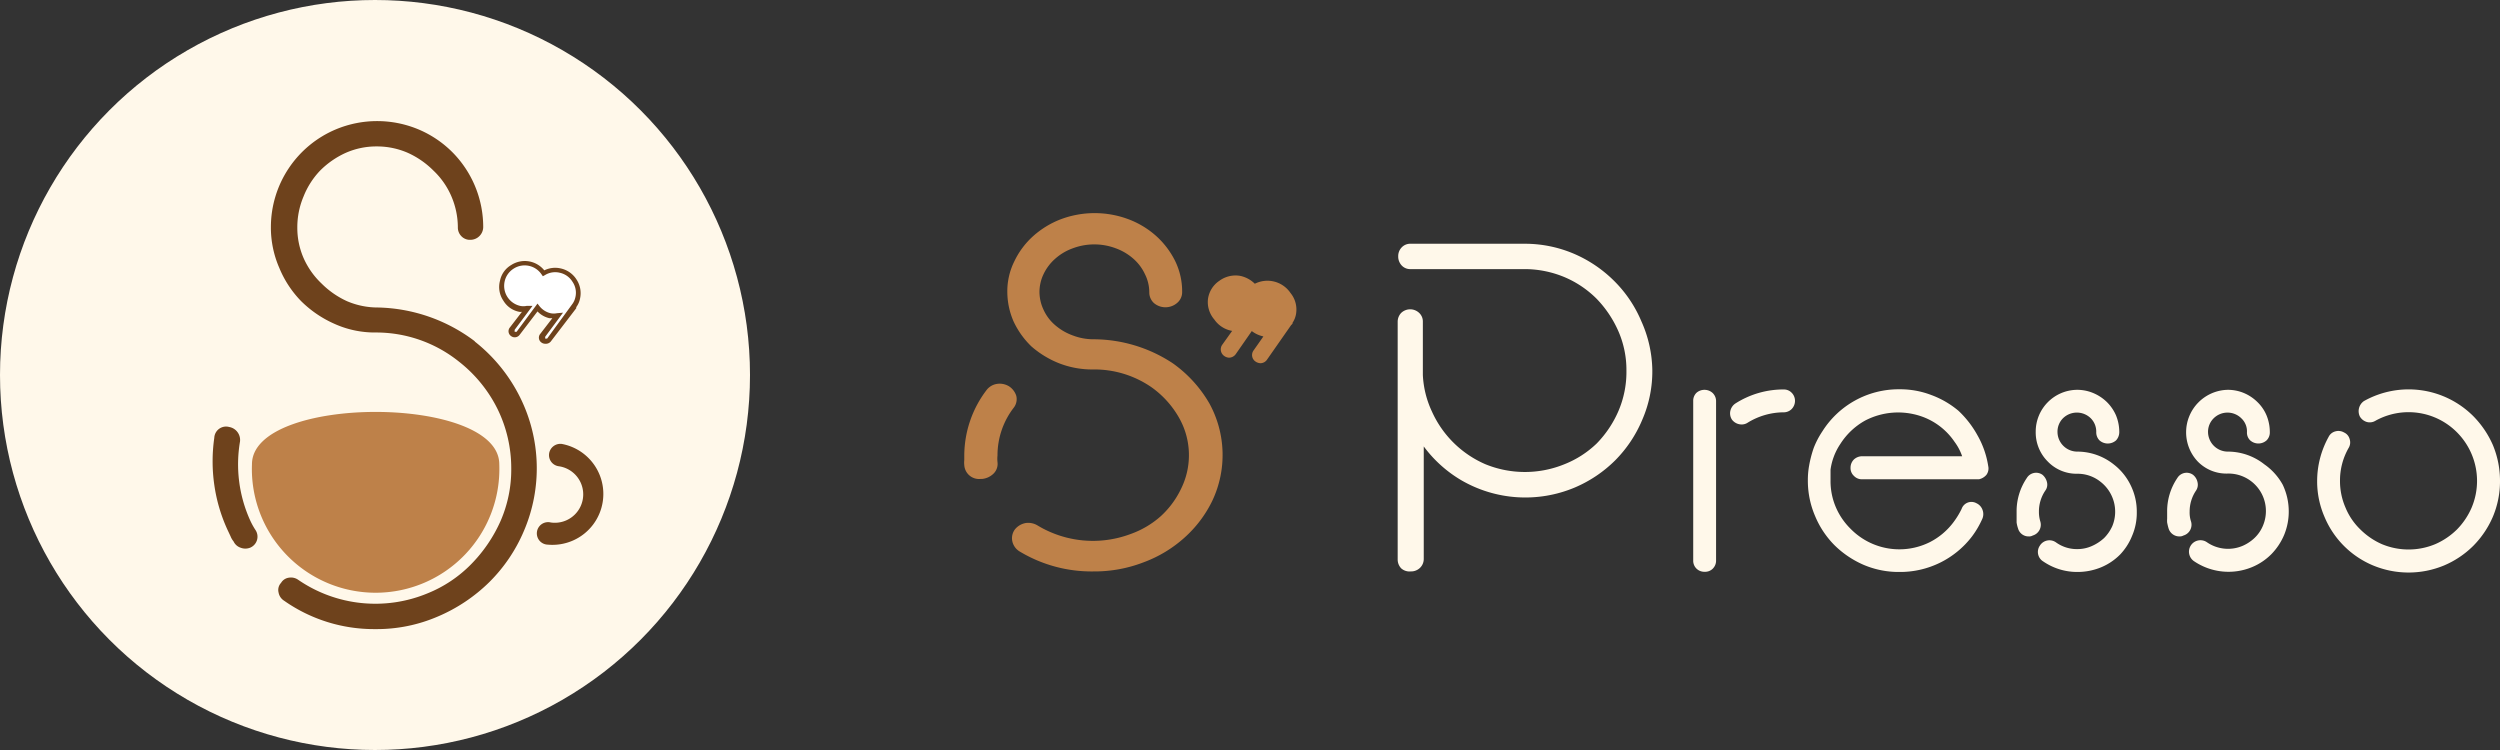 <svg xmlns="http://www.w3.org/2000/svg" viewBox="0 0 140 42" width="140" height="42"><rect x="0" y="0" width="140" height="42" fill="#333333" stroke="none"/><g><circle style="fill:#fff8ea;" cx="21" cy="21" r="21"/><path style="fill:#fff;" d="M32.18 15.73a1.27 1.27 0 0 0-.82-.57 1.29 1.29 0 0 0-.92.15 1.25 1.25 0 0 0-.78-.53 1.21 1.21 0 0 0-1 .17 1.26 1.26 0 0 0-.57.8 1.24 1.24 0 0 0 .17 1 1.21 1.21 0 0 0 .8.56 1.13 1.13 0 0 0 .41 0l-.84 1.09c-.08.12-.08.21 0 .3a.21.21 0 0 0 .3 0l1.11-1.44a1.29 1.29 0 0 0 .7.46 1.4 1.4 0 0 0 .41 0l-.84 1.08a.19.19 0 0 0 0 .3.21.21 0 0 0 .3 0l1.43-1.86a1.06 1.06 0 0 0 .21-.44 1.24 1.24 0 0 0-.07-1.07z"/><path style="fill:#6e421c;" d="M12 24.52a.66.66 0 0 1 .83-.61.74.74 0 0 1 .61.82 7.61 7.61 0 0 0 .56 4.39 4 4 0 0 0 .3.55.67.67 0 0 1-.29 1 .73.73 0 0 1-.54 0 .67.67 0 0 1-.39-.35 1.05 1.05 0 0 1-.17-.29l-.16-.34a9.07 9.07 0 0 1-.75-2.54 9.26 9.26 0 0 1 0-2.63zm14.58-5.4a9.12 9.12 0 0 1 2.55 3.14 8.91 8.91 0 0 1 .21 7.47 8.93 8.93 0 0 1-1.94 2.87 9.27 9.27 0 0 1-2.87 1.92 8.62 8.62 0 0 1-3.52.71 8.75 8.75 0 0 1-5.1-1.59.68.68 0 0 1-.31-.46.58.58 0 0 1 .14-.54.6.6 0 0 1 .44-.29.7.7 0 0 1 .52.12 7.63 7.63 0 0 0 7.26.75 7.17 7.17 0 0 0 2.43-1.63 8.17 8.17 0 0 0 1.64-2.41 7.2 7.2 0 0 0 .6-2.95 7.53 7.53 0 0 0-.77-3.33 7.7 7.7 0 0 0-2.16-2.65 7.41 7.41 0 0 0-4.7-1.63 5.49 5.49 0 0 1-2.28-.49 6.2 6.2 0 0 1-1.86-1.27 5.84 5.84 0 0 1-1.22-1.86 5.64 5.64 0 0 1-.47-2.28 5.94 5.94 0 0 1 3.65-5.48 6 6 0 0 1 4.6 0 5.94 5.94 0 0 1 1.91 1.28 5.95 5.95 0 0 1 1.73 4.2.72.72 0 0 1-.71.71.66.66 0 0 1-.52-.21.69.69 0 0 1-.19-.5 4.43 4.43 0 0 0-.36-1.72 4.33 4.33 0 0 0-1-1.44 4.84 4.84 0 0 0-1.44-1 4.3 4.3 0 0 0-1.74-.36 4.24 4.24 0 0 0-1.74.36 4.84 4.84 0 0 0-1.44 1 4.51 4.51 0 0 0-.92 1.44 4.42 4.42 0 0 0-.35 1.76 4.23 4.23 0 0 0 .35 1.69 4.43 4.43 0 0 0 1 1.42 4.87 4.87 0 0 0 1.44 1 4.4 4.4 0 0 0 1.74.35 9.31 9.31 0 0 1 5.42 1.9zM30.53 19.25a.35.35 0 0 1-.21-.07.33.33 0 0 1-.06-.49l.67-.87h-.16a1.33 1.33 0 0 1-.67-.38l-1 1.31a.34.34 0 0 1-.48.07.33.33 0 0 1-.06-.49l.67-.87a.45.45 0 0 1-.16 0 1.33 1.33 0 0 1-.88-.62 1.36 1.36 0 0 1-.19-1.12 1.32 1.32 0 0 1 .63-.88 1.4 1.4 0 0 1 1.85.3 1.37 1.37 0 0 1 .91-.11 1.4 1.4 0 0 1 .9.63 1.39 1.39 0 0 1 .19 1.07 1.19 1.19 0 0 1-.21.47v.06l-1.4 1.83a.36.36 0 0 1-.34.16zm1-1.74l-1 1.35v.1h.11l1.43-1.96a1 1 0 0 0 .15-.35 1.08 1.08 0 0 0-.16-.87 1.11 1.11 0 0 0-.73-.51 1.09 1.09 0 0 0-.82.14l-.11.06-.07-.1a1.14 1.14 0 0 0-1.56-.33 1.13 1.13 0 0 0-.51.72 1.15 1.15 0 0 0 .87 1.37.89.89 0 0 0 .36 0h.33l-1 1.34v.11h.11l1.17-1.58.1.13a1.11 1.11 0 0 0 .63.41.88.88 0 0 0 .36 0z"/><path style="fill:#be8149;" d="M14.11 26c0-3.91 13.85-3.91 13.85 0a6.93 6.93 0 1 1-13.85 0z"/><path style="fill:#6e421c;" d="M31.46 24.86a.64.64 0 0 0-.71.54.63.63 0 0 0 .54.71 1.59 1.59 0 0 1-.44 3.15.63.63 0 1 0-.17 1.24 2.85 2.85 0 0 0 .78-5.64z"/><path style="fill:#be8149;" d="M56.77 22.83a.78.78 0 0 0 .14-.67 1 1 0 0 0-.41-.53 1 1 0 0 0-.68-.13.9.9 0 0 0-.57.34 6.08 6.08 0 0 0-1.25 3.66v.26a1.29 1.29 0 0 0 0 .29.83.83 0 0 0 .92.77h.08a1.06 1.06 0 0 0 .63-.29.76.76 0 0 0 .23-.65 1.85 1.85 0 0 1 0-.38 4.37 4.37 0 0 1 .91-2.67zM65.67 20.34a8.07 8.07 0 0 0-4.4-1.34 3.25 3.25 0 0 1-1.18-.21 3.13 3.13 0 0 1-1-.58 2.48 2.48 0 0 1-.65-.86 2.37 2.37 0 0 1-.23-1 2.32 2.32 0 0 1 .23-1 2.68 2.68 0 0 1 .65-.86 3 3 0 0 1 1-.59 3.42 3.42 0 0 1 2.38 0 3.09 3.09 0 0 1 1 .59 2.61 2.61 0 0 1 .65.87 2.26 2.26 0 0 1 .24 1 .81.81 0 0 0 .27.62 1 1 0 0 0 1.27 0 .78.78 0 0 0 .3-.63 3.88 3.88 0 0 0-.39-1.73 4.67 4.67 0 0 0-1.06-1.4 4.91 4.91 0 0 0-1.55-.94 5.4 5.4 0 0 0-3.8 0 5 5 0 0 0-1.54.94 4.48 4.48 0 0 0-1.05 1.4 3.76 3.76 0 0 0-.4 1.73 4.16 4.16 0 0 0 .35 1.65 4.69 4.69 0 0 0 1 1.4 5.35 5.35 0 0 0 1.54.94 5.1 5.1 0 0 0 1.9.35 5.62 5.62 0 0 1 3.29 1 5.3 5.3 0 0 1 1.54 1.71 4.24 4.24 0 0 1 .12 3.95 5 5 0 0 1-1.15 1.56 5.13 5.13 0 0 1-1.7 1 6 6 0 0 1-5.19-.48 1 1 0 0 0-.67-.14 1 1 0 0 0-.6.35.82.82 0 0 0-.15.67.88.88 0 0 0 .39.56 7.8 7.8 0 0 0 4.16 1.13 7.61 7.61 0 0 0 2.8-.51 7.11 7.11 0 0 0 2.3-1.39 6.65 6.65 0 0 0 1.56-2.08 6 6 0 0 0-.17-5.42 7.1 7.1 0 0 0-2.06-2.26zM72.27 16.41a1.56 1.56 0 0 0-2-.52 1.65 1.65 0 0 0-.81-.44 1.53 1.53 0 0 0-1.17.27 1.47 1.47 0 0 0-.64 1 1.49 1.49 0 0 0 .35 1.17 1.53 1.53 0 0 0 1 .64l-.55.77a.45.45 0 0 0 .13.65.49.49 0 0 0 .25.08.47.47 0 0 0 .38-.21l.89-1.28a1.62 1.62 0 0 0 .65.3l-.54.77a.44.44 0 0 0 .12.65.52.52 0 0 0 .26.08.45.45 0 0 0 .37-.21l1.34-1.92.08-.08v-.05a1.27 1.27 0 0 0 .2-.51 1.46 1.46 0 0 0-.31-1.16z"/><path style="fill:#fff8ea;" d="M90.4 15.74a7.22 7.22 0 0 0-2.26-1.53 7 7 0 0 0-2.77-.56h-6.37a.66.66 0 0 0-.52.22.7.7 0 0 0-.18.48.73.73 0 0 0 .18.5.65.65 0 0 0 .52.22h6.36a5.8 5.8 0 0 1 2.23.44 5.65 5.65 0 0 1 1.82 1.22 6.18 6.18 0 0 1 1.22 1.82 5.42 5.42 0 0 1 .45 2.21 5.55 5.55 0 0 1-.44 2.24 6 6 0 0 1-1.22 1.83 5.55 5.55 0 0 1-1.82 1.17 5.85 5.85 0 0 1-4.41 0 5.81 5.81 0 0 1-3-2.95 5.4 5.4 0 0 1-.51-2.05v-3a.65.65 0 0 0-.21-.48.73.73 0 0 0-1 0 .71.71 0 0 0-.2.49v13.33a.71.71 0 0 0 .2.49.7.7 0 0 0 .53.17.72.72 0 0 0 .52-.2.69.69 0 0 0 .21-.49v-6.31a7.09 7.09 0 0 0 2.08 1.88 7.14 7.14 0 0 0 6.38.42 7.19 7.19 0 0 0 2.26-1.52 7.12 7.12 0 0 0 1.52-2.28 6.81 6.81 0 0 0 .56-2.78 6.91 6.91 0 0 0-.61-2.72 7 7 0 0 0-1.52-2.26zM99.91 21.81a5 5 0 0 0-2.72.78.67.67 0 0 0-.28.38.64.64 0 0 0 .08.53.68.68 0 0 0 .56.27.6.6 0 0 0 .32-.1 3.88 3.88 0 0 1 2-.58.63.63 0 0 0 .46-.18.66.66 0 0 0 .19-.46.64.64 0 0 0-.19-.46.6.6 0 0 0-.42-.18zM95 22a.62.62 0 0 0-.18.46v8.92a.62.62 0 0 0 .18.46.63.63 0 0 0 .46.18.6.6 0 0 0 .46-.18.63.63 0 0 0 .18-.46v-8.91a.63.63 0 0 0-.2-.47.68.68 0 0 0-.9 0zM109.67 23a5.09 5.09 0 0 0-1.52-.88 4.87 4.87 0 0 0-1.8-.32 5.05 5.05 0 0 0-4.3 2.36 4.72 4.72 0 0 0-.48.92 6.37 6.37 0 0 0-.26 1 4.57 4.57 0 0 0-.07.83 5 5 0 0 0 .41 2 5.07 5.07 0 0 0 1.09 1.63 5.37 5.37 0 0 0 1.62 1.09 5 5 0 0 0 2 .4 5.06 5.06 0 0 0 4.08-2 5.07 5.07 0 0 0 .58-1 .67.67 0 0 0 0-.48.65.65 0 0 0-.34-.37.58.58 0 0 0-.83.32 4.54 4.54 0 0 1-.46.75 3.81 3.81 0 0 1-1.32 1.11 3.82 3.82 0 0 1-4.43-.74 3.78 3.78 0 0 1-.83-1.21 3.71 3.71 0 0 1-.3-1.49v-.62a3.41 3.41 0 0 1 .55-1.44 3.87 3.87 0 0 1 1.39-1.31 4 4 0 0 1 3.1-.25 3.71 3.71 0 0 1 1.91 1.45 2.91 2.91 0 0 1 .42.8h-5.6a.68.68 0 0 0-.46.18.65.65 0 0 0-.19.47.59.59 0 0 0 .19.45.61.61 0 0 0 .46.19h6.54a.76.76 0 0 0 .42-.25.6.6 0 0 0 .1-.49 5 5 0 0 0-.6-1.72 5.54 5.54 0 0 0-1.07-1.38zM118.36 26a3.28 3.28 0 0 0-2.06-.71 1.11 1.11 0 0 1-1.08-1.09 1.06 1.06 0 0 1 .31-.78 1.11 1.11 0 0 1 1.55 0 1.06 1.06 0 0 1 .31.78.64.64 0 0 0 .18.46.7.7 0 0 0 .93 0 .68.68 0 0 0 .18-.46 2.48 2.48 0 0 0-.18-.93 2.39 2.39 0 0 0-.52-.76 2.45 2.45 0 0 0-.76-.5 2.32 2.32 0 0 0-.92-.18 2.34 2.34 0 0 0-2.3 2.35 2.3 2.3 0 0 0 .67 1.66 2.24 2.24 0 0 0 1.66.69 2.05 2.05 0 0 1 1.3.45 2.12 2.12 0 0 1 .66 2.48 2.28 2.28 0 0 1-.46.67 2.49 2.49 0 0 1-.69.45 2 2 0 0 1-.81.17 2 2 0 0 1-1.2-.38.63.63 0 0 0-.9.19.62.62 0 0 0 .19.88 3.36 3.36 0 0 0 1.91.59 3.47 3.47 0 0 0 1.33-.26 3.26 3.26 0 0 0 1.07-.72 3.3 3.3 0 0 0 .67-1.05 3.24 3.24 0 0 0 .26-1.32 3.33 3.33 0 0 0-.34-1.5 3.28 3.28 0 0 0-.96-1.18zM114.26 29.21a1.84 1.84 0 0 1-.08-.56 2.08 2.08 0 0 1 .36-1.18.56.56 0 0 0 .09-.47.77.77 0 0 0-.25-.41.61.61 0 0 0-.88.18 3.31 3.31 0 0 0-.57 1.89v.6a1.73 1.73 0 0 0 .08.33.61.61 0 0 0 .6.45.4.4 0 0 0 .22-.05.63.63 0 0 0 .43-.78zM126.8 26a3.3 3.3 0 0 0-2.06-.71 1.11 1.11 0 0 1-1.09-1.09 1.06 1.06 0 0 1 .32-.78 1.1 1.1 0 0 1 1.54 0 1 1 0 0 1 .32.78.6.6 0 0 0 .18.46.69.69 0 0 0 .92 0 .63.63 0 0 0 .18-.46 2.48 2.48 0 0 0-.18-.93 2.24 2.24 0 0 0-.52-.76 2.4 2.4 0 0 0-.75-.5 2.32 2.32 0 0 0-.92-.18 2.38 2.38 0 0 0-1.68 4 2.24 2.24 0 0 0 1.66.69 2.1 2.1 0 0 1 2 2.93 2 2 0 0 1-.46.67 2.3 2.3 0 0 1-.68.45 2.08 2.08 0 0 1-2-.21.64.64 0 0 0-.71 1.07 3.44 3.44 0 0 0 3.24.33 3.3 3.3 0 0 0 1.08-.72 3.46 3.46 0 0 0 .72-1.08 3.41 3.41 0 0 0 .26-1.32 3.47 3.47 0 0 0-.34-1.5 3.39 3.39 0 0 0-1.03-1.14zM122.7 29.21a1.58 1.58 0 0 1-.08-.56 2.08 2.08 0 0 1 .36-1.18.59.59 0 0 0 .08-.47.71.71 0 0 0-.25-.41.61.61 0 0 0-.88.18 3.31 3.31 0 0 0-.57 1.89v.39a1.49 1.49 0 0 0 0 .21 3.09 3.09 0 0 0 .08.33.63.63 0 0 0 .61.45.42.42 0 0 0 .22-.05.63.63 0 0 0 .43-.78zM139.6 24.92a5.34 5.34 0 0 0-1.1-1.62 5.12 5.12 0 0 0-6.12-.84.69.69 0 0 0-.23.86.67.67 0 0 0 .39.31.61.61 0 0 0 .49-.07 3.82 3.82 0 0 1 4.56.65 3.85 3.85 0 0 1 .82 1.22 3.85 3.85 0 0 1 0 3 4 4 0 0 1-.82 1.22 4 4 0 0 1-1.21.82 3.88 3.88 0 0 1-3 0 4 4 0 0 1-1.21-.83 3.6 3.6 0 0 1-.82-1.21 3.71 3.71 0 0 1-.31-1.49 3.67 3.67 0 0 1 .48-1.85.59.59 0 0 0 .06-.5.56.56 0 0 0-.31-.37.63.63 0 0 0-.5-.06.58.58 0 0 0-.37.31 5.11 5.11 0 0 0-.64 2.47 5 5 0 0 0 .41 2 5.06 5.06 0 0 0 2.71 2.72 5.18 5.18 0 0 0 4 0 5.19 5.19 0 0 0 1.62-1.09 5.26 5.26 0 0 0 1.1-1.63 5.12 5.12 0 0 0 .4-2 5.21 5.21 0 0 0-.4-2.02z"/></g></svg>